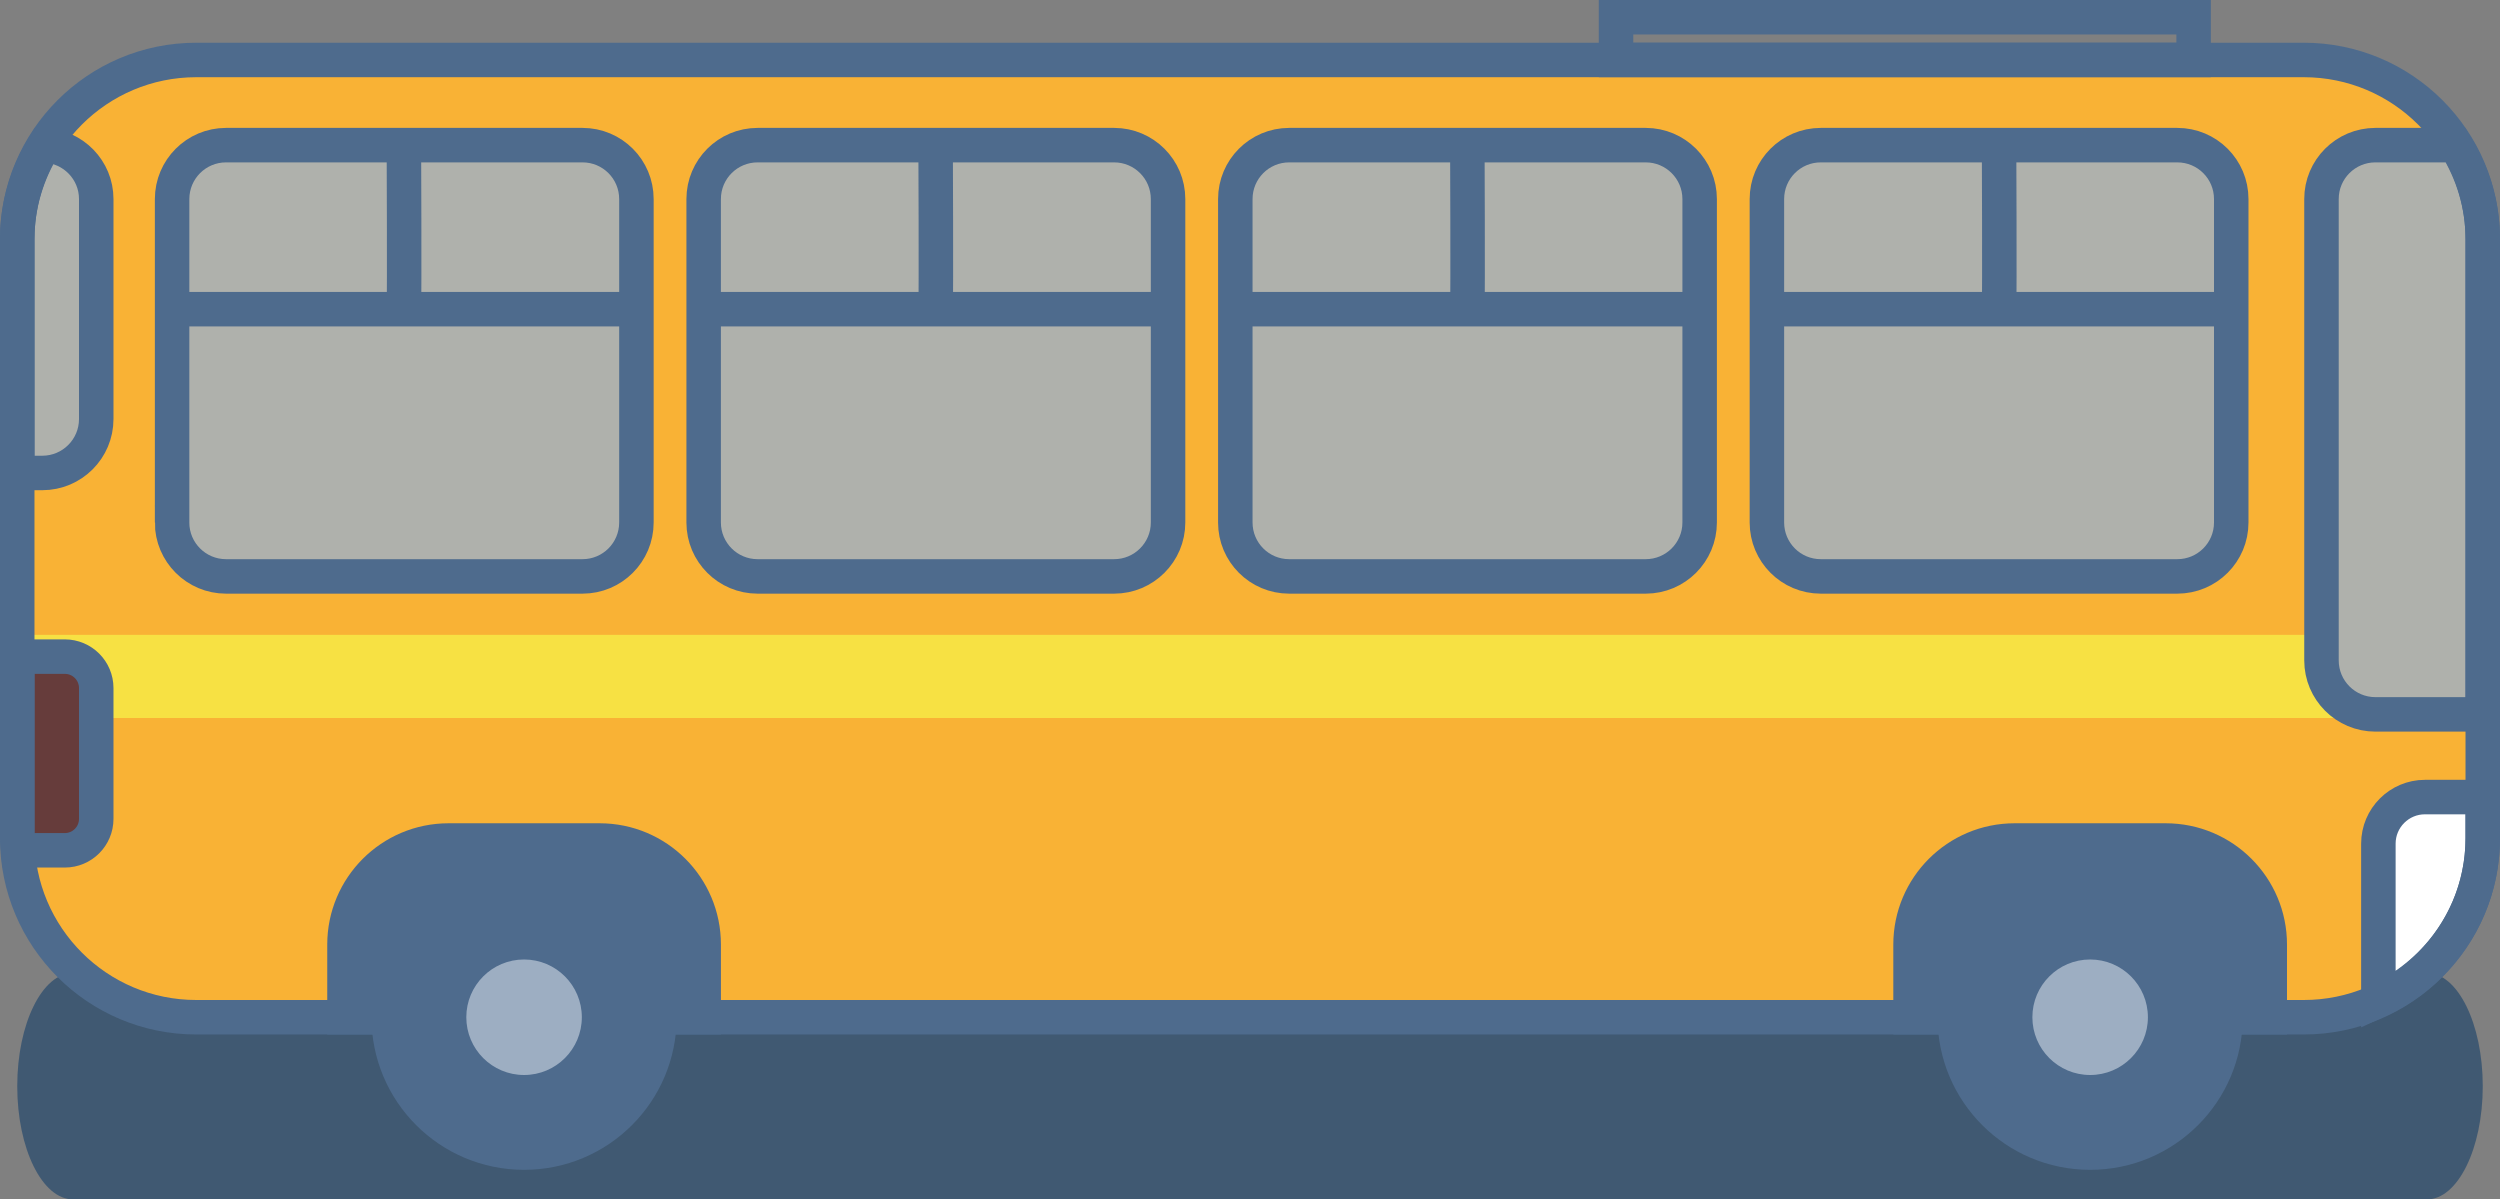 <?xml version="1.0" encoding="utf-8"?>
<!-- Generator: Adobe Illustrator 16.0.0, SVG Export Plug-In . SVG Version: 6.00 Build 0)  -->
<!DOCTYPE svg PUBLIC "-//W3C//DTD SVG 1.1//EN" "http://www.w3.org/Graphics/SVG/1.1/DTD/svg11.dtd">
<svg version="1.1" id="Layer_1" xmlns="http://www.w3.org/2000/svg" xmlns:xlink="http://www.w3.org/1999/xlink" x="0px" y="0px"
	 width="72.5px" height="34.783px" viewBox="0 0 72.5 34.783" enable-background="new 0 0 72.5 34.783" xml:space="preserve">
<rect x="0" y="0" width="72.5" height="34.783" fill="#808080" stroke="none"/>
<g>
	<path fill="#405972" d="M0.5,31.5c0,1.812,0.725,3.283,1.621,3.283h68.258c0.895,0,1.621-1.471,1.621-3.283l0,0
		c0-1.814-0.727-3.285-1.621-3.285H2.121C1.225,28.215,0.5,29.686,0.5,31.5L0.5,31.5z"/>
	<path fill="#F9B235" d="M0.5,6.932c0-2.868,2.324-5.193,5.193-5.193h61.113C69.674,1.738,72,4.063,72,6.932v17.375
		c0,2.868-2.326,5.193-5.193,5.193H5.693c-2.869,0-5.193-2.325-5.193-5.193V6.932z"/>
	<rect x="0.5" y="18.411" fill="#F7E143" width="71.5" height="2.411"/>
	<path fill="#AFB1AC" d="M68.887,4.209h2.324C71.703,5.002,72,5.93,72,6.932v13.785h-3.113c-0.863,0-1.564-0.7-1.564-1.564V5.773
		C67.322,4.909,68.023,4.209,68.887,4.209z"/>
	<path fill="#AFB1AC" d="M2.791,5.773v6.379c0,0.864-0.701,1.564-1.564,1.564H0.5V6.932c0-1,0.295-1.925,0.785-2.717
		C2.121,4.246,2.791,4.93,2.791,5.773z"/>
	<path fill="#AFB1AC" d="M51.24,15.152c0,0.864,0.699,1.564,1.562,1.564h10.34c0.865,0,1.564-0.7,1.564-1.564V5.773
		c0-0.864-0.699-1.564-1.564-1.564h-10.34c-0.863,0-1.562,0.7-1.562,1.564V15.152z"/>
	<path fill="#AFB1AC" d="M35.824,15.152c0,0.864,0.699,1.564,1.562,1.564h10.34c0.863,0,1.564-0.7,1.564-1.564V5.773
		c0-0.864-0.701-1.564-1.564-1.564h-10.34c-0.863,0-1.562,0.7-1.562,1.564V15.152z"/>
	<path fill="#AFB1AC" d="M20.406,15.152c0,0.864,0.701,1.564,1.564,1.564h10.34c0.863,0,1.564-0.7,1.564-1.564V5.773
		c0-0.864-0.701-1.564-1.564-1.564h-10.34c-0.863,0-1.564,0.7-1.564,1.564V15.152z"/>
	<path fill="#AFB1AC" d="M4.99,15.152c0,0.864,0.701,1.564,1.564,1.564h10.34c0.863,0,1.562-0.7,1.562-1.564V5.773
		c0-0.864-0.699-1.564-1.562-1.564H6.555c-0.863,0-1.564,0.7-1.564,1.564V15.152z"/>
	<path fill="none" stroke="#4E6B8D" stroke-miterlimit="10" d="M58.424,24.375h4.381c1.668,0,3.018,1.352,3.018,3.018V29.5H55.406
		v-2.107C55.406,25.727,56.758,24.375,58.424,24.375z"/>
	<path fill="none" stroke="#4E6B8D" stroke-miterlimit="10" d="M13.008,24.375h4.381c1.668,0,3.018,1.352,3.018,3.018V29.5H9.99
		v-2.107C9.99,25.727,11.342,24.375,13.008,24.375z"/>
	<path fill="#4E6B8D" d="M58.424,24.375h4.381c1.668,0,3.018,1.352,3.018,3.018V29.5H55.406v-2.107
		C55.406,25.727,56.758,24.375,58.424,24.375z"/>
	<path fill="#4E6B8D" d="M13.008,24.375h4.381c1.668,0,3.018,1.352,3.018,3.018V29.5H9.99v-2.107
		C9.99,25.727,11.342,24.375,13.008,24.375z"/>
	<path fill="#663C3B" d="M1.879,19.042c0.504,0,0.912,0.408,0.912,0.912v3.793c0,0.504-0.408,0.912-0.912,0.912H0.535
		C0.527,24.541,0.5,24.428,0.5,24.307v-5.265H1.879z"/>
	<path fill="#FFFFFF" d="M70.324,23.115H72v1.191c0,2.092-1.244,3.884-3.027,4.707v-4.547
		C68.973,23.721,69.578,23.115,70.324,23.115z"/>
	<g>
		<path fill="none" stroke="#4E6B8D" stroke-miterlimit="10" d="M0.5,6.932c0-2.868,2.324-5.193,5.193-5.193h61.113
			C69.674,1.738,72,4.063,72,6.932v17.375c0,2.868-2.326,5.193-5.193,5.193H5.693c-2.869,0-5.193-2.325-5.193-5.193V6.932z"/>
		<path fill="none" stroke="#4E6B8D" stroke-miterlimit="10" d="M68.887,4.209h2.324C71.703,5.002,72,5.93,72,6.932v13.785h-3.113
			c-0.863,0-1.564-0.7-1.564-1.564V5.773C67.322,4.909,68.023,4.209,68.887,4.209z"/>
		<path fill="none" stroke="#4E6B8D" stroke-miterlimit="10" d="M51.24,15.152c0,0.864,0.699,1.564,1.562,1.564h10.34
			c0.865,0,1.564-0.7,1.564-1.564V5.773c0-0.864-0.699-1.564-1.564-1.564h-10.34c-0.863,0-1.562,0.7-1.562,1.564V15.152z"/>
		<path fill="none" stroke="#4E6B8D" stroke-miterlimit="10" d="M35.824,15.152c0,0.864,0.699,1.564,1.562,1.564h10.34
			c0.863,0,1.564-0.7,1.564-1.564V5.773c0-0.864-0.701-1.564-1.564-1.564h-10.34c-0.863,0-1.562,0.7-1.562,1.564V15.152z"/>
		<path fill="none" stroke="#4E6B8D" stroke-miterlimit="10" d="M20.406,15.152c0,0.864,0.701,1.564,1.564,1.564h10.34
			c0.863,0,1.564-0.7,1.564-1.564V5.773c0-0.864-0.701-1.564-1.564-1.564h-10.34c-0.863,0-1.564,0.7-1.564,1.564V15.152z"/>
		<path fill="none" stroke="#4E6B8D" stroke-miterlimit="10" d="M4.99,15.152c0,0.864,0.701,1.564,1.564,1.564h10.34
			c0.863,0,1.562-0.7,1.562-1.564V5.773c0-0.864-0.699-1.564-1.562-1.564H6.555c-0.863,0-1.564,0.7-1.564,1.564V15.152z"/>
		<path fill="none" stroke="#4E6B8D" stroke-miterlimit="10" d="M2.791,5.773v6.379c0,0.864-0.701,1.564-1.564,1.564H0.5V6.932
			c0-1,0.295-1.925,0.785-2.717C2.121,4.246,2.791,4.93,2.791,5.773z"/>
		<path fill="none" stroke="#4E6B8D" stroke-miterlimit="10" d="M1.879,19.042c0.504,0,0.912,0.408,0.912,0.912v3.793
			c0,0.504-0.408,0.912-0.912,0.912H0.535C0.527,24.541,0.5,24.428,0.5,24.307v-5.265H1.879z"/>
		<path fill="none" stroke="#4E6B8D" stroke-miterlimit="10" d="M70.324,23.115H72v1.191c0,2.092-1.244,3.884-3.027,4.707v-4.547
			C68.973,23.721,69.578,23.115,70.324,23.115z"/>
		<line fill="none" stroke="#4E6B8D" stroke-miterlimit="10" x1="64.539" y1="8.966" x2="51.24" y2="8.966"/>
		<line fill="none" stroke="#4E6B8D" stroke-miterlimit="10" x1="49.207" y1="8.966" x2="35.908" y2="8.966"/>
		<line fill="none" stroke="#4E6B8D" stroke-miterlimit="10" x1="33.875" y1="8.966" x2="20.574" y2="8.966"/>
		<line fill="none" stroke="#4E6B8D" stroke-miterlimit="10" x1="18.541" y1="8.966" x2="5.242" y2="8.966"/>
		<path fill="none" stroke="#4E6B8D" stroke-miterlimit="10" d="M57.973,8.966c0.018-0.508,0-4.757,0-4.757"/>
		<path fill="none" stroke="#4E6B8D" stroke-miterlimit="10" d="M42.553,8.966c0.018-0.508,0-4.757,0-4.757"/>
		<path fill="none" stroke="#4E6B8D" stroke-miterlimit="10" d="M27.133,8.966c0.018-0.508,0-4.757,0-4.757"/>
		<path fill="none" stroke="#4E6B8D" stroke-miterlimit="10" d="M11.713,8.966c0.018-0.508,0-4.757,0-4.757"/>
		<rect x="46.865" y="0.5" fill="none" stroke="#4E6B8D" stroke-miterlimit="10" width="16.75" height="1.238"/>
	</g>
	<circle fill="#4E6B8D" cx="60.614" cy="29.5" r="3.925"/>
	<circle fill="#4E6B8D" cx="15.198" cy="29.5" r="3.925"/>
	<circle fill="none" stroke="#4E6B8D" stroke-miterlimit="10" cx="60.614" cy="29.5" r="3.925"/>
	<circle fill="#9DAEC2" cx="60.614" cy="29.5" r="1.675"/>
	<circle fill="none" stroke="#4E6B8D" stroke-miterlimit="10" cx="15.198" cy="29.5" r="3.925"/>
	<circle fill="#9DAEC2" cx="15.198" cy="29.5" r="1.675"/>
</g>
</svg>
